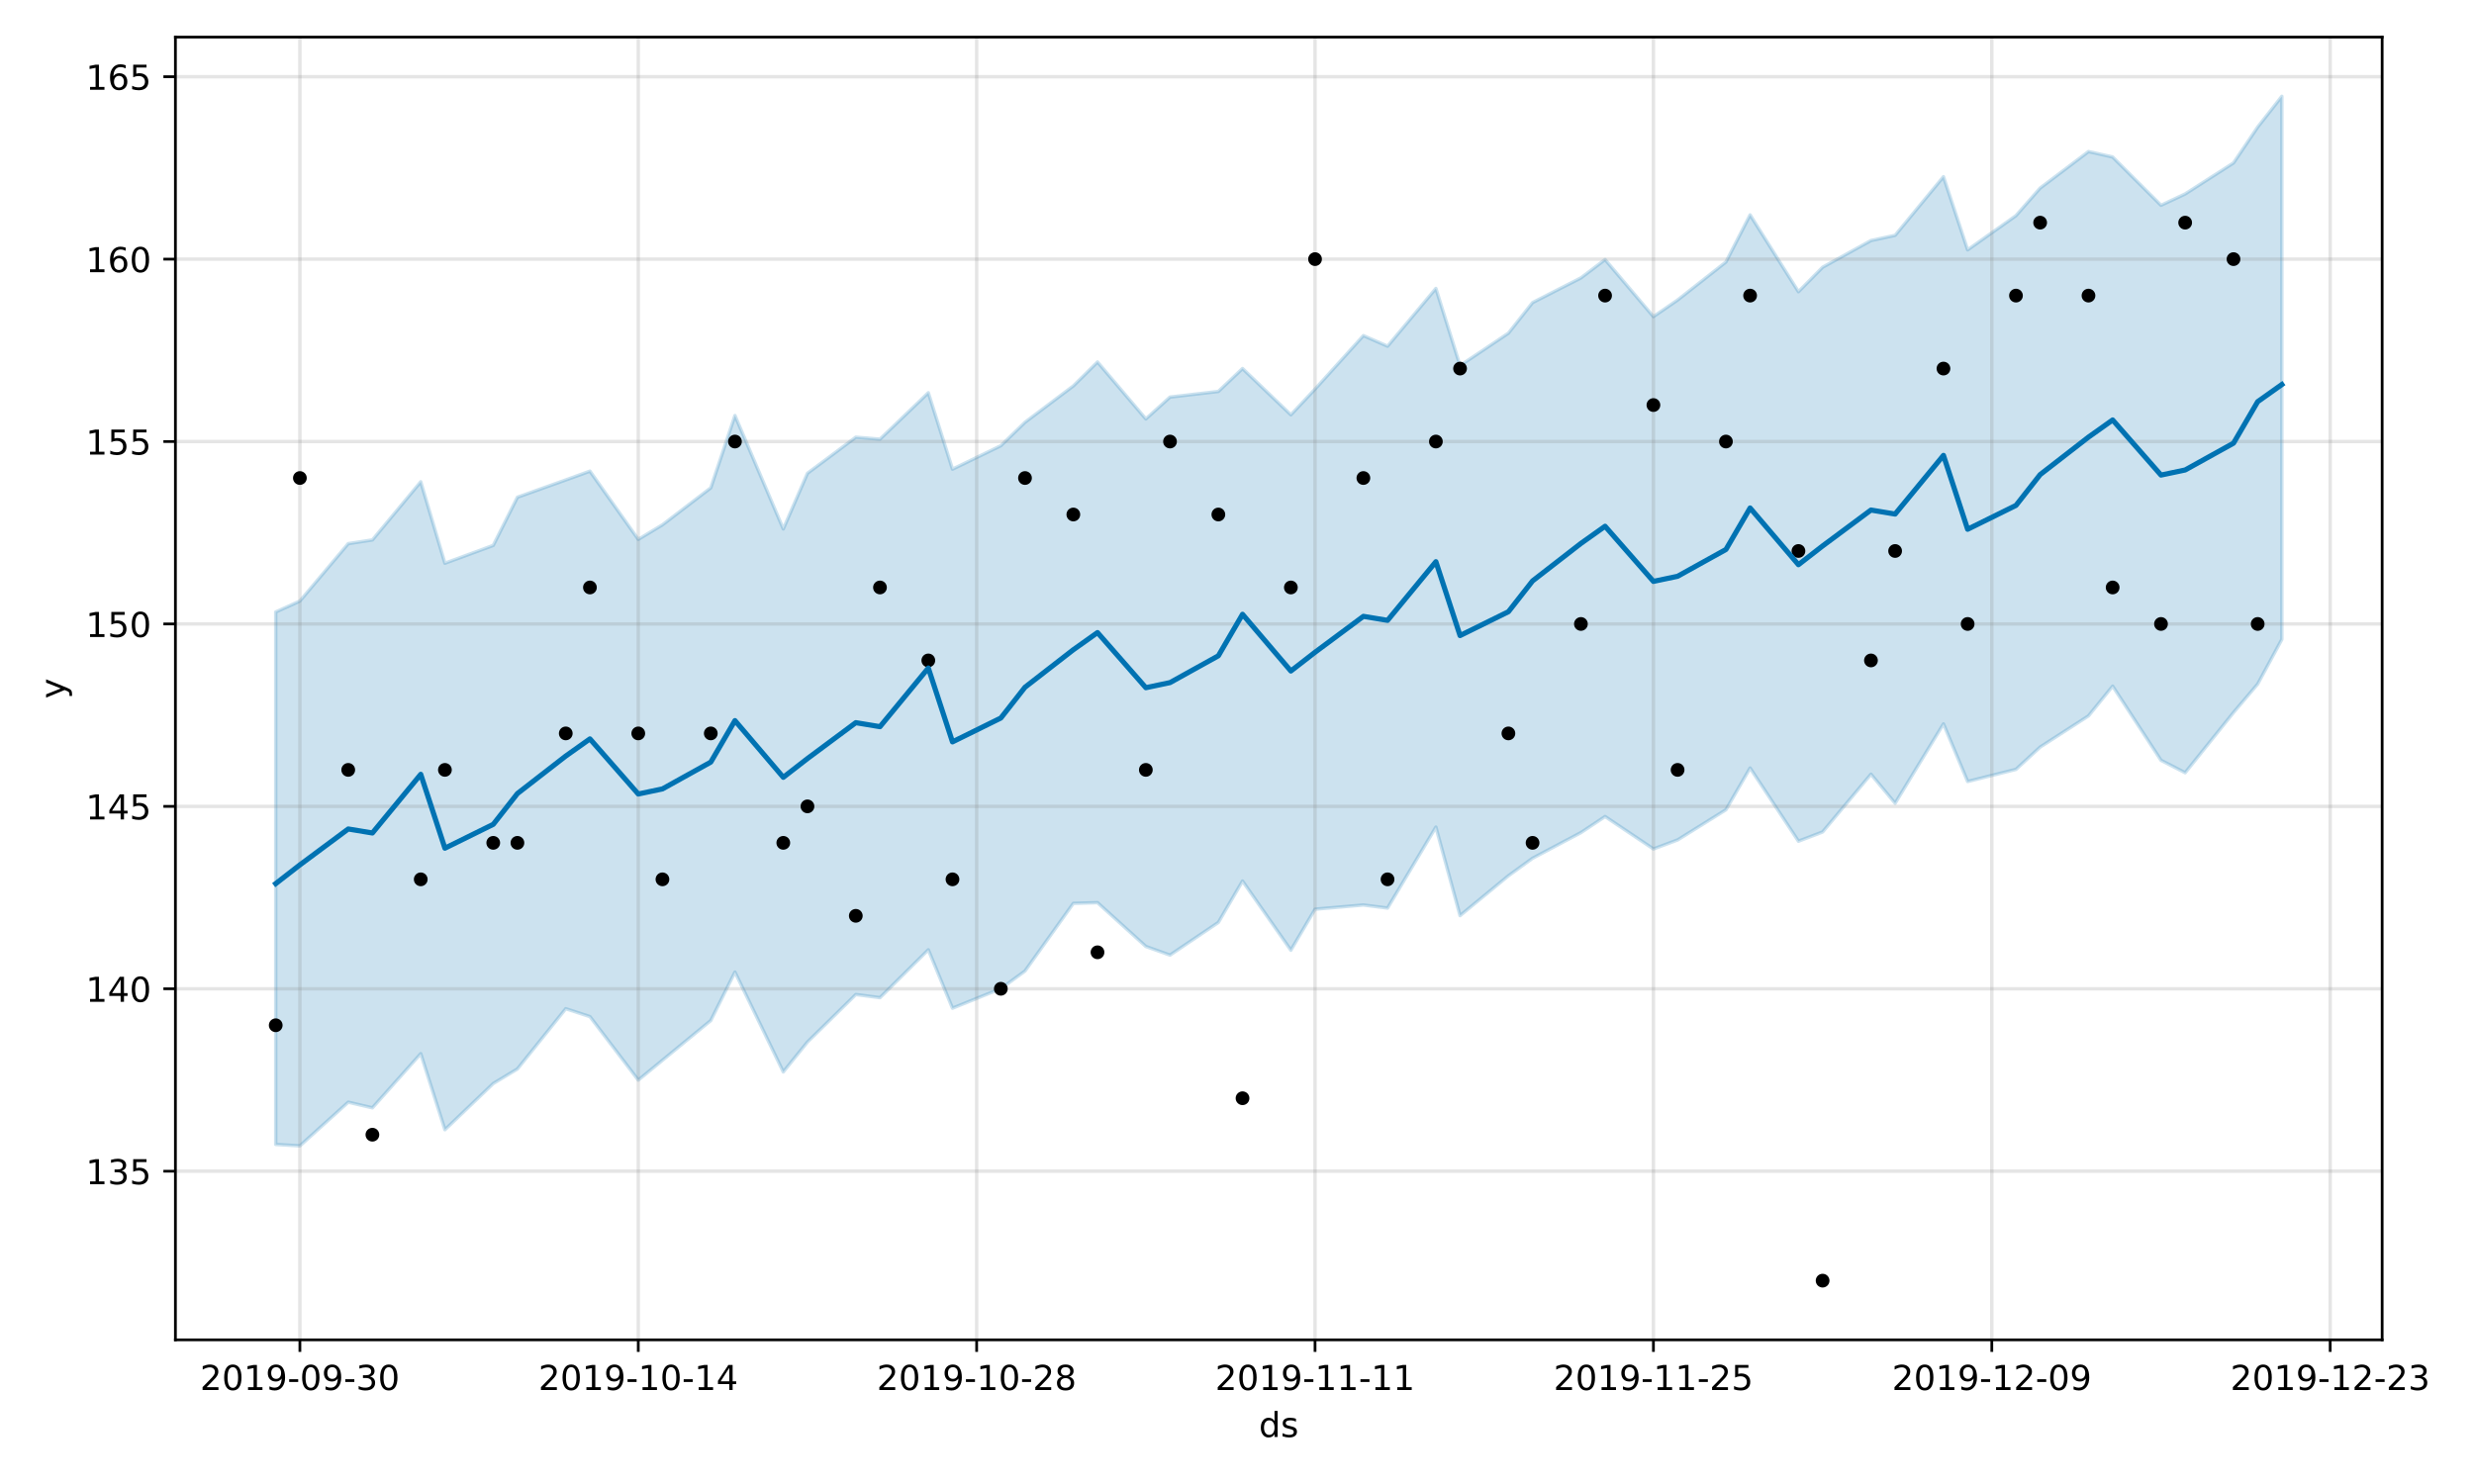 <?xml version="1.0" encoding="utf-8" standalone="no"?>
<!DOCTYPE svg PUBLIC "-//W3C//DTD SVG 1.1//EN"
  "http://www.w3.org/Graphics/SVG/1.1/DTD/svg11.dtd">
<!-- Created with matplotlib (https://matplotlib.org/) -->
<svg height="432pt" version="1.1" viewBox="0 0 720 432" width="720pt" xmlns="http://www.w3.org/2000/svg" xmlns:xlink="http://www.w3.org/1999/xlink">
 <defs>
  <style type="text/css">
*{stroke-linecap:butt;stroke-linejoin:round;}
  </style>
 </defs>
 <g id="figure_1">
  <g id="patch_1">
   <path d="M 0 432 
L 720 432 
L 720 0 
L 0 0 
z
" style="fill:#ffffff;"/>
  </g>
  <g id="axes_1">
   <g id="patch_2">
    <path d="M 51.05 390.04 
L 693.27 390.04 
L 693.27 10.8 
L 51.05 10.8 
z
" style="fill:#ffffff;"/>
   </g>
   <g id="PolyCollection_1">
    <defs>
     <path d="M 80.242 -253.851 
L 80.242 -98.846 
L 87.276 -98.433 
L 101.344 -111.146 
L 108.379 -109.508 
L 122.447 -125.263 
L 129.481 -103.128 
L 143.549 -116.581 
L 150.584 -120.819 
L 164.652 -138.36 
L 171.686 -136.06 
L 185.754 -117.578 
L 192.789 -123.353 
L 206.857 -134.917 
L 213.891 -149.022 
L 227.96 -119.963 
L 234.994 -128.665 
L 249.062 -142.483 
L 256.096 -141.571 
L 270.165 -155.506 
L 277.199 -138.511 
L 291.267 -144.199 
L 298.301 -149.332 
L 312.37 -169.025 
L 319.404 -169.232 
L 333.472 -156.481 
L 340.506 -153.964 
L 354.575 -163.477 
L 361.609 -175.524 
L 375.677 -155.384 
L 382.711 -167.329 
L 396.78 -168.549 
L 403.814 -167.659 
L 417.882 -191.228 
L 424.916 -165.457 
L 438.985 -177.054 
L 446.019 -182.158 
L 460.087 -189.618 
L 467.121 -194.304 
L 481.19 -184.863 
L 488.224 -187.488 
L 502.292 -196.271 
L 509.327 -208.423 
L 523.395 -187.119 
L 530.429 -189.813 
L 544.497 -206.622 
L 551.532 -198.164 
L 565.6 -221.27 
L 572.634 -204.504 
L 586.702 -208.029 
L 593.737 -214.521 
L 607.805 -223.601 
L 614.839 -232.258 
L 628.907 -210.672 
L 635.942 -207.054 
L 650.01 -224.58 
L 657.044 -232.868 
L 664.078 -245.873 
L 664.078 -403.962 
L 664.078 -403.962 
L 657.044 -395.012 
L 650.01 -384.574 
L 635.942 -375.549 
L 628.907 -372.248 
L 614.839 -386.302 
L 607.805 -387.88 
L 593.737 -377.247 
L 586.702 -369.226 
L 572.634 -359.271 
L 565.6 -380.564 
L 551.532 -363.5 
L 544.497 -361.98 
L 530.429 -354.203 
L 523.395 -347.079 
L 509.327 -369.448 
L 502.292 -355.736 
L 488.224 -344.662 
L 481.19 -339.833 
L 467.121 -356.437 
L 460.087 -351.106 
L 446.019 -343.919 
L 438.985 -335.013 
L 424.916 -325.58 
L 417.882 -348.031 
L 403.814 -331.224 
L 396.78 -334.302 
L 382.711 -318.728 
L 375.677 -311.251 
L 361.609 -324.723 
L 354.575 -318.05 
L 340.506 -316.408 
L 333.472 -310.044 
L 319.404 -326.622 
L 312.37 -319.657 
L 298.301 -309.072 
L 291.267 -302.251 
L 277.199 -295.425 
L 270.165 -317.67 
L 256.096 -304.156 
L 249.062 -304.726 
L 234.994 -294.227 
L 227.96 -278.026 
L 213.891 -311.036 
L 206.857 -289.987 
L 192.789 -279.225 
L 185.754 -274.984 
L 171.686 -294.846 
L 164.652 -292.292 
L 150.584 -287.259 
L 143.549 -273.238 
L 129.481 -268.046 
L 122.447 -291.751 
L 108.379 -274.826 
L 101.344 -273.749 
L 87.276 -257.035 
L 80.242 -253.851 
z
" id="m86db7cf420" style="stroke:#0072b2;stroke-opacity:0.2;"/>
    </defs>
    <g clip-path="url(#pa40c974628)">
     <use style="fill:#0072b2;fill-opacity:0.2;stroke:#0072b2;stroke-opacity:0.2;" x="0" xlink:href="#m86db7cf420" y="432"/>
    </g>
   </g>
   <g id="matplotlib.axis_1">
    <g id="xtick_1">
     <g id="line2d_1">
      <path clip-path="url(#pa40c974628)" d="M 87.276 390.04 
L 87.276 10.8 
" style="fill:none;stroke:#808080;stroke-linecap:square;stroke-opacity:0.2;"/>
     </g>
     <g id="line2d_2">
      <defs>
       <path d="M 0 0 
L 0 3.5 
" id="m417f6e32f8" style="stroke:#000000;stroke-width:0.8;"/>
      </defs>
      <g>
       <use style="stroke:#000000;stroke-width:0.8;" x="87.276" xlink:href="#m417f6e32f8" y="390.04"/>
      </g>
     </g>
     <g id="text_1">
      <!-- 2019-09-30 -->
      <defs>
       <path d="M 19.188 8.297 
L 53.609 8.297 
L 53.609 0 
L 7.328 0 
L 7.328 8.297 
Q 12.938 14.109 22.625 23.891 
Q 32.328 33.688 34.812 36.531 
Q 39.547 41.844 41.422 45.531 
Q 43.312 49.219 43.312 52.781 
Q 43.312 58.594 39.234 62.25 
Q 35.156 65.922 28.609 65.922 
Q 23.969 65.922 18.812 64.312 
Q 13.672 62.703 7.812 59.422 
L 7.812 69.391 
Q 13.766 71.781 18.938 73 
Q 24.125 74.219 28.422 74.219 
Q 39.75 74.219 46.484 68.547 
Q 53.219 62.891 53.219 53.422 
Q 53.219 48.922 51.531 44.891 
Q 49.859 40.875 45.406 35.406 
Q 44.188 33.984 37.641 27.219 
Q 31.109 20.453 19.188 8.297 
z
" id="DejaVuSans-50"/>
       <path d="M 31.781 66.406 
Q 24.172 66.406 20.328 58.906 
Q 16.5 51.422 16.5 36.375 
Q 16.5 21.391 20.328 13.891 
Q 24.172 6.391 31.781 6.391 
Q 39.453 6.391 43.281 13.891 
Q 47.125 21.391 47.125 36.375 
Q 47.125 51.422 43.281 58.906 
Q 39.453 66.406 31.781 66.406 
z
M 31.781 74.219 
Q 44.047 74.219 50.516 64.516 
Q 56.984 54.828 56.984 36.375 
Q 56.984 17.969 50.516 8.266 
Q 44.047 -1.422 31.781 -1.422 
Q 19.531 -1.422 13.062 8.266 
Q 6.594 17.969 6.594 36.375 
Q 6.594 54.828 13.062 64.516 
Q 19.531 74.219 31.781 74.219 
z
" id="DejaVuSans-48"/>
       <path d="M 12.406 8.297 
L 28.516 8.297 
L 28.516 63.922 
L 10.984 60.406 
L 10.984 69.391 
L 28.422 72.906 
L 38.281 72.906 
L 38.281 8.297 
L 54.391 8.297 
L 54.391 0 
L 12.406 0 
z
" id="DejaVuSans-49"/>
       <path d="M 10.984 1.516 
L 10.984 10.5 
Q 14.703 8.734 18.5 7.812 
Q 22.312 6.891 25.984 6.891 
Q 35.75 6.891 40.891 13.453 
Q 46.047 20.016 46.781 33.406 
Q 43.953 29.203 39.594 26.953 
Q 35.25 24.703 29.984 24.703 
Q 19.047 24.703 12.672 31.312 
Q 6.297 37.938 6.297 49.422 
Q 6.297 60.641 12.938 67.422 
Q 19.578 74.219 30.609 74.219 
Q 43.266 74.219 49.922 64.516 
Q 56.594 54.828 56.594 36.375 
Q 56.594 19.141 48.406 8.859 
Q 40.234 -1.422 26.422 -1.422 
Q 22.703 -1.422 18.891 -0.688 
Q 15.094 0.047 10.984 1.516 
z
M 30.609 32.422 
Q 37.25 32.422 41.125 36.953 
Q 45.016 41.5 45.016 49.422 
Q 45.016 57.281 41.125 61.844 
Q 37.25 66.406 30.609 66.406 
Q 23.969 66.406 20.094 61.844 
Q 16.219 57.281 16.219 49.422 
Q 16.219 41.5 20.094 36.953 
Q 23.969 32.422 30.609 32.422 
z
" id="DejaVuSans-57"/>
       <path d="M 4.891 31.391 
L 31.203 31.391 
L 31.203 23.391 
L 4.891 23.391 
z
" id="DejaVuSans-45"/>
       <path d="M 40.578 39.312 
Q 47.656 37.797 51.625 33 
Q 55.609 28.219 55.609 21.188 
Q 55.609 10.406 48.188 4.484 
Q 40.766 -1.422 27.094 -1.422 
Q 22.516 -1.422 17.656 -0.516 
Q 12.797 0.391 7.625 2.203 
L 7.625 11.719 
Q 11.719 9.328 16.594 8.109 
Q 21.484 6.891 26.812 6.891 
Q 36.078 6.891 40.938 10.547 
Q 45.797 14.203 45.797 21.188 
Q 45.797 27.641 41.281 31.266 
Q 36.766 34.906 28.719 34.906 
L 20.219 34.906 
L 20.219 43.016 
L 29.109 43.016 
Q 36.375 43.016 40.234 45.922 
Q 44.094 48.828 44.094 54.297 
Q 44.094 59.906 40.109 62.906 
Q 36.141 65.922 28.719 65.922 
Q 24.656 65.922 20.016 65.031 
Q 15.375 64.156 9.812 62.312 
L 9.812 71.094 
Q 15.438 72.656 20.344 73.438 
Q 25.25 74.219 29.594 74.219 
Q 40.828 74.219 47.359 69.109 
Q 53.906 64.016 53.906 55.328 
Q 53.906 49.266 50.438 45.094 
Q 46.969 40.922 40.578 39.312 
z
" id="DejaVuSans-51"/>
      </defs>
      <g transform="translate(58.218 404.638)scale(0.1 -0.1)">
       <use xlink:href="#DejaVuSans-50"/>
       <use x="63.623" xlink:href="#DejaVuSans-48"/>
       <use x="127.246" xlink:href="#DejaVuSans-49"/>
       <use x="190.869" xlink:href="#DejaVuSans-57"/>
       <use x="254.492" xlink:href="#DejaVuSans-45"/>
       <use x="290.576" xlink:href="#DejaVuSans-48"/>
       <use x="354.199" xlink:href="#DejaVuSans-57"/>
       <use x="417.822" xlink:href="#DejaVuSans-45"/>
       <use x="453.906" xlink:href="#DejaVuSans-51"/>
       <use x="517.529" xlink:href="#DejaVuSans-48"/>
      </g>
     </g>
    </g>
    <g id="xtick_2">
     <g id="line2d_3">
      <path clip-path="url(#pa40c974628)" d="M 185.754 390.04 
L 185.754 10.8 
" style="fill:none;stroke:#808080;stroke-linecap:square;stroke-opacity:0.2;"/>
     </g>
     <g id="line2d_4">
      <g>
       <use style="stroke:#000000;stroke-width:0.8;" x="185.754" xlink:href="#m417f6e32f8" y="390.04"/>
      </g>
     </g>
     <g id="text_2">
      <!-- 2019-10-14 -->
      <defs>
       <path d="M 37.797 64.312 
L 12.891 25.391 
L 37.797 25.391 
z
M 35.203 72.906 
L 47.609 72.906 
L 47.609 25.391 
L 58.016 25.391 
L 58.016 17.188 
L 47.609 17.188 
L 47.609 0 
L 37.797 0 
L 37.797 17.188 
L 4.891 17.188 
L 4.891 26.703 
z
" id="DejaVuSans-52"/>
      </defs>
      <g transform="translate(156.697 404.638)scale(0.1 -0.1)">
       <use xlink:href="#DejaVuSans-50"/>
       <use x="63.623" xlink:href="#DejaVuSans-48"/>
       <use x="127.246" xlink:href="#DejaVuSans-49"/>
       <use x="190.869" xlink:href="#DejaVuSans-57"/>
       <use x="254.492" xlink:href="#DejaVuSans-45"/>
       <use x="290.576" xlink:href="#DejaVuSans-49"/>
       <use x="354.199" xlink:href="#DejaVuSans-48"/>
       <use x="417.822" xlink:href="#DejaVuSans-45"/>
       <use x="453.906" xlink:href="#DejaVuSans-49"/>
       <use x="517.529" xlink:href="#DejaVuSans-52"/>
      </g>
     </g>
    </g>
    <g id="xtick_3">
     <g id="line2d_5">
      <path clip-path="url(#pa40c974628)" d="M 284.233 390.04 
L 284.233 10.8 
" style="fill:none;stroke:#808080;stroke-linecap:square;stroke-opacity:0.2;"/>
     </g>
     <g id="line2d_6">
      <g>
       <use style="stroke:#000000;stroke-width:0.8;" x="284.233" xlink:href="#m417f6e32f8" y="390.04"/>
      </g>
     </g>
     <g id="text_3">
      <!-- 2019-10-28 -->
      <defs>
       <path d="M 31.781 34.625 
Q 24.75 34.625 20.719 30.859 
Q 16.703 27.094 16.703 20.516 
Q 16.703 13.922 20.719 10.156 
Q 24.75 6.391 31.781 6.391 
Q 38.812 6.391 42.859 10.172 
Q 46.922 13.969 46.922 20.516 
Q 46.922 27.094 42.891 30.859 
Q 38.875 34.625 31.781 34.625 
z
M 21.922 38.812 
Q 15.578 40.375 12.031 44.719 
Q 8.5 49.078 8.5 55.328 
Q 8.5 64.062 14.719 69.141 
Q 20.953 74.219 31.781 74.219 
Q 42.672 74.219 48.875 69.141 
Q 55.078 64.062 55.078 55.328 
Q 55.078 49.078 51.531 44.719 
Q 48 40.375 41.703 38.812 
Q 48.828 37.156 52.797 32.312 
Q 56.781 27.484 56.781 20.516 
Q 56.781 9.906 50.312 4.234 
Q 43.844 -1.422 31.781 -1.422 
Q 19.734 -1.422 13.25 4.234 
Q 6.781 9.906 6.781 20.516 
Q 6.781 27.484 10.781 32.312 
Q 14.797 37.156 21.922 38.812 
z
M 18.312 54.391 
Q 18.312 48.734 21.844 45.562 
Q 25.391 42.391 31.781 42.391 
Q 38.141 42.391 41.719 45.562 
Q 45.312 48.734 45.312 54.391 
Q 45.312 60.062 41.719 63.234 
Q 38.141 66.406 31.781 66.406 
Q 25.391 66.406 21.844 63.234 
Q 18.312 60.062 18.312 54.391 
z
" id="DejaVuSans-56"/>
      </defs>
      <g transform="translate(255.175 404.638)scale(0.1 -0.1)">
       <use xlink:href="#DejaVuSans-50"/>
       <use x="63.623" xlink:href="#DejaVuSans-48"/>
       <use x="127.246" xlink:href="#DejaVuSans-49"/>
       <use x="190.869" xlink:href="#DejaVuSans-57"/>
       <use x="254.492" xlink:href="#DejaVuSans-45"/>
       <use x="290.576" xlink:href="#DejaVuSans-49"/>
       <use x="354.199" xlink:href="#DejaVuSans-48"/>
       <use x="417.822" xlink:href="#DejaVuSans-45"/>
       <use x="453.906" xlink:href="#DejaVuSans-50"/>
       <use x="517.529" xlink:href="#DejaVuSans-56"/>
      </g>
     </g>
    </g>
    <g id="xtick_4">
     <g id="line2d_7">
      <path clip-path="url(#pa40c974628)" d="M 382.711 390.04 
L 382.711 10.8 
" style="fill:none;stroke:#808080;stroke-linecap:square;stroke-opacity:0.2;"/>
     </g>
     <g id="line2d_8">
      <g>
       <use style="stroke:#000000;stroke-width:0.8;" x="382.711" xlink:href="#m417f6e32f8" y="390.04"/>
      </g>
     </g>
     <g id="text_4">
      <!-- 2019-11-11 -->
      <g transform="translate(353.654 404.638)scale(0.1 -0.1)">
       <use xlink:href="#DejaVuSans-50"/>
       <use x="63.623" xlink:href="#DejaVuSans-48"/>
       <use x="127.246" xlink:href="#DejaVuSans-49"/>
       <use x="190.869" xlink:href="#DejaVuSans-57"/>
       <use x="254.492" xlink:href="#DejaVuSans-45"/>
       <use x="290.576" xlink:href="#DejaVuSans-49"/>
       <use x="354.199" xlink:href="#DejaVuSans-49"/>
       <use x="417.822" xlink:href="#DejaVuSans-45"/>
       <use x="453.906" xlink:href="#DejaVuSans-49"/>
       <use x="517.529" xlink:href="#DejaVuSans-49"/>
      </g>
     </g>
    </g>
    <g id="xtick_5">
     <g id="line2d_9">
      <path clip-path="url(#pa40c974628)" d="M 481.19 390.04 
L 481.19 10.8 
" style="fill:none;stroke:#808080;stroke-linecap:square;stroke-opacity:0.2;"/>
     </g>
     <g id="line2d_10">
      <g>
       <use style="stroke:#000000;stroke-width:0.8;" x="481.19" xlink:href="#m417f6e32f8" y="390.04"/>
      </g>
     </g>
     <g id="text_5">
      <!-- 2019-11-25 -->
      <defs>
       <path d="M 10.797 72.906 
L 49.516 72.906 
L 49.516 64.594 
L 19.828 64.594 
L 19.828 46.734 
Q 21.969 47.469 24.109 47.828 
Q 26.266 48.188 28.422 48.188 
Q 40.625 48.188 47.75 41.5 
Q 54.891 34.812 54.891 23.391 
Q 54.891 11.625 47.562 5.094 
Q 40.234 -1.422 26.906 -1.422 
Q 22.312 -1.422 17.547 -0.641 
Q 12.797 0.141 7.719 1.703 
L 7.719 11.625 
Q 12.109 9.234 16.797 8.062 
Q 21.484 6.891 26.703 6.891 
Q 35.156 6.891 40.078 11.328 
Q 45.016 15.766 45.016 23.391 
Q 45.016 31 40.078 35.438 
Q 35.156 39.891 26.703 39.891 
Q 22.75 39.891 18.812 39.016 
Q 14.891 38.141 10.797 36.281 
z
" id="DejaVuSans-53"/>
      </defs>
      <g transform="translate(452.132 404.638)scale(0.1 -0.1)">
       <use xlink:href="#DejaVuSans-50"/>
       <use x="63.623" xlink:href="#DejaVuSans-48"/>
       <use x="127.246" xlink:href="#DejaVuSans-49"/>
       <use x="190.869" xlink:href="#DejaVuSans-57"/>
       <use x="254.492" xlink:href="#DejaVuSans-45"/>
       <use x="290.576" xlink:href="#DejaVuSans-49"/>
       <use x="354.199" xlink:href="#DejaVuSans-49"/>
       <use x="417.822" xlink:href="#DejaVuSans-45"/>
       <use x="453.906" xlink:href="#DejaVuSans-50"/>
       <use x="517.529" xlink:href="#DejaVuSans-53"/>
      </g>
     </g>
    </g>
    <g id="xtick_6">
     <g id="line2d_11">
      <path clip-path="url(#pa40c974628)" d="M 579.668 390.04 
L 579.668 10.8 
" style="fill:none;stroke:#808080;stroke-linecap:square;stroke-opacity:0.2;"/>
     </g>
     <g id="line2d_12">
      <g>
       <use style="stroke:#000000;stroke-width:0.8;" x="579.668" xlink:href="#m417f6e32f8" y="390.04"/>
      </g>
     </g>
     <g id="text_6">
      <!-- 2019-12-09 -->
      <g transform="translate(550.61 404.638)scale(0.1 -0.1)">
       <use xlink:href="#DejaVuSans-50"/>
       <use x="63.623" xlink:href="#DejaVuSans-48"/>
       <use x="127.246" xlink:href="#DejaVuSans-49"/>
       <use x="190.869" xlink:href="#DejaVuSans-57"/>
       <use x="254.492" xlink:href="#DejaVuSans-45"/>
       <use x="290.576" xlink:href="#DejaVuSans-49"/>
       <use x="354.199" xlink:href="#DejaVuSans-50"/>
       <use x="417.822" xlink:href="#DejaVuSans-45"/>
       <use x="453.906" xlink:href="#DejaVuSans-48"/>
       <use x="517.529" xlink:href="#DejaVuSans-57"/>
      </g>
     </g>
    </g>
    <g id="xtick_7">
     <g id="line2d_13">
      <path clip-path="url(#pa40c974628)" d="M 678.147 390.04 
L 678.147 10.8 
" style="fill:none;stroke:#808080;stroke-linecap:square;stroke-opacity:0.2;"/>
     </g>
     <g id="line2d_14">
      <g>
       <use style="stroke:#000000;stroke-width:0.8;" x="678.147" xlink:href="#m417f6e32f8" y="390.04"/>
      </g>
     </g>
     <g id="text_7">
      <!-- 2019-12-23 -->
      <g transform="translate(649.089 404.638)scale(0.1 -0.1)">
       <use xlink:href="#DejaVuSans-50"/>
       <use x="63.623" xlink:href="#DejaVuSans-48"/>
       <use x="127.246" xlink:href="#DejaVuSans-49"/>
       <use x="190.869" xlink:href="#DejaVuSans-57"/>
       <use x="254.492" xlink:href="#DejaVuSans-45"/>
       <use x="290.576" xlink:href="#DejaVuSans-49"/>
       <use x="354.199" xlink:href="#DejaVuSans-50"/>
       <use x="417.822" xlink:href="#DejaVuSans-45"/>
       <use x="453.906" xlink:href="#DejaVuSans-50"/>
       <use x="517.529" xlink:href="#DejaVuSans-51"/>
      </g>
     </g>
    </g>
    <g id="text_8">
     <!-- ds -->
     <defs>
      <path d="M 45.406 46.391 
L 45.406 75.984 
L 54.391 75.984 
L 54.391 0 
L 45.406 0 
L 45.406 8.203 
Q 42.578 3.328 38.25 0.953 
Q 33.938 -1.422 27.875 -1.422 
Q 17.969 -1.422 11.734 6.484 
Q 5.516 14.406 5.516 27.297 
Q 5.516 40.188 11.734 48.094 
Q 17.969 56 27.875 56 
Q 33.938 56 38.25 53.625 
Q 42.578 51.266 45.406 46.391 
z
M 14.797 27.297 
Q 14.797 17.391 18.875 11.75 
Q 22.953 6.109 30.078 6.109 
Q 37.203 6.109 41.297 11.75 
Q 45.406 17.391 45.406 27.297 
Q 45.406 37.203 41.297 42.844 
Q 37.203 48.484 30.078 48.484 
Q 22.953 48.484 18.875 42.844 
Q 14.797 37.203 14.797 27.297 
z
" id="DejaVuSans-100"/>
      <path d="M 44.281 53.078 
L 44.281 44.578 
Q 40.484 46.531 36.375 47.5 
Q 32.281 48.484 27.875 48.484 
Q 21.188 48.484 17.844 46.438 
Q 14.5 44.391 14.5 40.281 
Q 14.5 37.156 16.891 35.375 
Q 19.281 33.594 26.516 31.984 
L 29.594 31.297 
Q 39.156 29.25 43.188 25.516 
Q 47.219 21.781 47.219 15.094 
Q 47.219 7.469 41.188 3.016 
Q 35.156 -1.422 24.609 -1.422 
Q 20.219 -1.422 15.453 -0.562 
Q 10.688 0.297 5.422 2 
L 5.422 11.281 
Q 10.406 8.688 15.234 7.391 
Q 20.062 6.109 24.812 6.109 
Q 31.156 6.109 34.562 8.281 
Q 37.984 10.453 37.984 14.406 
Q 37.984 18.062 35.516 20.016 
Q 33.062 21.969 24.703 23.781 
L 21.578 24.516 
Q 13.234 26.266 9.516 29.906 
Q 5.812 33.547 5.812 39.891 
Q 5.812 47.609 11.281 51.797 
Q 16.75 56 26.812 56 
Q 31.781 56 36.172 55.266 
Q 40.578 54.547 44.281 53.078 
z
" id="DejaVuSans-115"/>
     </defs>
     <g transform="translate(366.381 418.317)scale(0.1 -0.1)">
      <use xlink:href="#DejaVuSans-100"/>
      <use x="63.477" xlink:href="#DejaVuSans-115"/>
     </g>
    </g>
   </g>
   <g id="matplotlib.axis_2">
    <g id="ytick_1">
     <g id="line2d_15">
      <path clip-path="url(#pa40c974628)" d="M 51.05 340.941 
L 693.27 340.941 
" style="fill:none;stroke:#808080;stroke-linecap:square;stroke-opacity:0.2;"/>
     </g>
     <g id="line2d_16">
      <defs>
       <path d="M 0 0 
L -3.5 0 
" id="m47d123d9b9" style="stroke:#000000;stroke-width:0.8;"/>
      </defs>
      <g>
       <use style="stroke:#000000;stroke-width:0.8;" x="51.05" xlink:href="#m47d123d9b9" y="340.941"/>
      </g>
     </g>
     <g id="text_9">
      <!-- 135 -->
      <g transform="translate(24.962 344.74)scale(0.1 -0.1)">
       <use xlink:href="#DejaVuSans-49"/>
       <use x="63.623" xlink:href="#DejaVuSans-51"/>
       <use x="127.246" xlink:href="#DejaVuSans-53"/>
      </g>
     </g>
    </g>
    <g id="ytick_2">
     <g id="line2d_17">
      <path clip-path="url(#pa40c974628)" d="M 51.05 287.839 
L 693.27 287.839 
" style="fill:none;stroke:#808080;stroke-linecap:square;stroke-opacity:0.2;"/>
     </g>
     <g id="line2d_18">
      <g>
       <use style="stroke:#000000;stroke-width:0.8;" x="51.05" xlink:href="#m47d123d9b9" y="287.839"/>
      </g>
     </g>
     <g id="text_10">
      <!-- 140 -->
      <g transform="translate(24.962 291.638)scale(0.1 -0.1)">
       <use xlink:href="#DejaVuSans-49"/>
       <use x="63.623" xlink:href="#DejaVuSans-52"/>
       <use x="127.246" xlink:href="#DejaVuSans-48"/>
      </g>
     </g>
    </g>
    <g id="ytick_3">
     <g id="line2d_19">
      <path clip-path="url(#pa40c974628)" d="M 51.05 234.737 
L 693.27 234.737 
" style="fill:none;stroke:#808080;stroke-linecap:square;stroke-opacity:0.2;"/>
     </g>
     <g id="line2d_20">
      <g>
       <use style="stroke:#000000;stroke-width:0.8;" x="51.05" xlink:href="#m47d123d9b9" y="234.737"/>
      </g>
     </g>
     <g id="text_11">
      <!-- 145 -->
      <g transform="translate(24.962 238.536)scale(0.1 -0.1)">
       <use xlink:href="#DejaVuSans-49"/>
       <use x="63.623" xlink:href="#DejaVuSans-52"/>
       <use x="127.246" xlink:href="#DejaVuSans-53"/>
      </g>
     </g>
    </g>
    <g id="ytick_4">
     <g id="line2d_21">
      <path clip-path="url(#pa40c974628)" d="M 51.05 181.636 
L 693.27 181.636 
" style="fill:none;stroke:#808080;stroke-linecap:square;stroke-opacity:0.2;"/>
     </g>
     <g id="line2d_22">
      <g>
       <use style="stroke:#000000;stroke-width:0.8;" x="51.05" xlink:href="#m47d123d9b9" y="181.636"/>
      </g>
     </g>
     <g id="text_12">
      <!-- 150 -->
      <g transform="translate(24.962 185.435)scale(0.1 -0.1)">
       <use xlink:href="#DejaVuSans-49"/>
       <use x="63.623" xlink:href="#DejaVuSans-53"/>
       <use x="127.246" xlink:href="#DejaVuSans-48"/>
      </g>
     </g>
    </g>
    <g id="ytick_5">
     <g id="line2d_23">
      <path clip-path="url(#pa40c974628)" d="M 51.05 128.534 
L 693.27 128.534 
" style="fill:none;stroke:#808080;stroke-linecap:square;stroke-opacity:0.2;"/>
     </g>
     <g id="line2d_24">
      <g>
       <use style="stroke:#000000;stroke-width:0.8;" x="51.05" xlink:href="#m47d123d9b9" y="128.534"/>
      </g>
     </g>
     <g id="text_13">
      <!-- 155 -->
      <g transform="translate(24.962 132.333)scale(0.1 -0.1)">
       <use xlink:href="#DejaVuSans-49"/>
       <use x="63.623" xlink:href="#DejaVuSans-53"/>
       <use x="127.246" xlink:href="#DejaVuSans-53"/>
      </g>
     </g>
    </g>
    <g id="ytick_6">
     <g id="line2d_25">
      <path clip-path="url(#pa40c974628)" d="M 51.05 75.432 
L 693.27 75.432 
" style="fill:none;stroke:#808080;stroke-linecap:square;stroke-opacity:0.2;"/>
     </g>
     <g id="line2d_26">
      <g>
       <use style="stroke:#000000;stroke-width:0.8;" x="51.05" xlink:href="#m47d123d9b9" y="75.432"/>
      </g>
     </g>
     <g id="text_14">
      <!-- 160 -->
      <defs>
       <path d="M 33.016 40.375 
Q 26.375 40.375 22.484 35.828 
Q 18.609 31.297 18.609 23.391 
Q 18.609 15.531 22.484 10.953 
Q 26.375 6.391 33.016 6.391 
Q 39.656 6.391 43.531 10.953 
Q 47.406 15.531 47.406 23.391 
Q 47.406 31.297 43.531 35.828 
Q 39.656 40.375 33.016 40.375 
z
M 52.594 71.297 
L 52.594 62.312 
Q 48.875 64.062 45.094 64.984 
Q 41.312 65.922 37.594 65.922 
Q 27.828 65.922 22.672 59.328 
Q 17.531 52.734 16.797 39.406 
Q 19.672 43.656 24.016 45.922 
Q 28.375 48.188 33.594 48.188 
Q 44.578 48.188 50.953 41.516 
Q 57.328 34.859 57.328 23.391 
Q 57.328 12.156 50.688 5.359 
Q 44.047 -1.422 33.016 -1.422 
Q 20.359 -1.422 13.672 8.266 
Q 6.984 17.969 6.984 36.375 
Q 6.984 53.656 15.188 63.938 
Q 23.391 74.219 37.203 74.219 
Q 40.922 74.219 44.703 73.484 
Q 48.484 72.75 52.594 71.297 
z
" id="DejaVuSans-54"/>
      </defs>
      <g transform="translate(24.962 79.231)scale(0.1 -0.1)">
       <use xlink:href="#DejaVuSans-49"/>
       <use x="63.623" xlink:href="#DejaVuSans-54"/>
       <use x="127.246" xlink:href="#DejaVuSans-48"/>
      </g>
     </g>
    </g>
    <g id="ytick_7">
     <g id="line2d_27">
      <path clip-path="url(#pa40c974628)" d="M 51.05 22.33 
L 693.27 22.33 
" style="fill:none;stroke:#808080;stroke-linecap:square;stroke-opacity:0.2;"/>
     </g>
     <g id="line2d_28">
      <g>
       <use style="stroke:#000000;stroke-width:0.8;" x="51.05" xlink:href="#m47d123d9b9" y="22.33"/>
      </g>
     </g>
     <g id="text_15">
      <!-- 165 -->
      <g transform="translate(24.962 26.129)scale(0.1 -0.1)">
       <use xlink:href="#DejaVuSans-49"/>
       <use x="63.623" xlink:href="#DejaVuSans-54"/>
       <use x="127.246" xlink:href="#DejaVuSans-53"/>
      </g>
     </g>
    </g>
    <g id="text_16">
     <!-- y -->
     <defs>
      <path d="M 32.172 -5.078 
Q 28.375 -14.844 24.75 -17.812 
Q 21.141 -20.797 15.094 -20.797 
L 7.906 -20.797 
L 7.906 -13.281 
L 13.188 -13.281 
Q 16.891 -13.281 18.938 -11.516 
Q 21 -9.766 23.484 -3.219 
L 25.094 0.875 
L 2.984 54.688 
L 12.5 54.688 
L 29.594 11.922 
L 46.688 54.688 
L 56.203 54.688 
z
" id="DejaVuSans-121"/>
     </defs>
     <g transform="translate(18.883 203.379)rotate(-90)scale(0.1 -0.1)">
      <use xlink:href="#DejaVuSans-121"/>
     </g>
    </g>
   </g>
   <g id="line2d_29">
    <defs>
     <path d="M 0 1.5 
C 0.398 1.5 0.779 1.342 1.061 1.061 
C 1.342 0.779 1.5 0.398 1.5 0 
C 1.5 -0.398 1.342 -0.779 1.061 -1.061 
C 0.779 -1.342 0.398 -1.5 0 -1.5 
C -0.398 -1.5 -0.779 -1.342 -1.061 -1.061 
C -1.342 -0.779 -1.5 -0.398 -1.5 0 
C -1.5 0.398 -1.342 0.779 -1.061 1.061 
C -0.779 1.342 -0.398 1.5 0 1.5 
z
" id="ma9581fd8d8" style="stroke:#000000;"/>
    </defs>
    <g clip-path="url(#pa40c974628)">
     <use style="stroke:#000000;" x="80.242" xlink:href="#ma9581fd8d8" y="298.459"/>
     <use style="stroke:#000000;" x="87.276" xlink:href="#ma9581fd8d8" y="139.154"/>
     <use style="stroke:#000000;" x="101.344" xlink:href="#ma9581fd8d8" y="224.117"/>
     <use style="stroke:#000000;" x="108.379" xlink:href="#ma9581fd8d8" y="330.32"/>
     <use style="stroke:#000000;" x="122.447" xlink:href="#ma9581fd8d8" y="255.978"/>
     <use style="stroke:#000000;" x="129.481" xlink:href="#ma9581fd8d8" y="224.117"/>
     <use style="stroke:#000000;" x="143.549" xlink:href="#ma9581fd8d8" y="245.358"/>
     <use style="stroke:#000000;" x="150.584" xlink:href="#ma9581fd8d8" y="245.358"/>
     <use style="stroke:#000000;" x="164.652" xlink:href="#ma9581fd8d8" y="213.497"/>
     <use style="stroke:#000000;" x="171.686" xlink:href="#ma9581fd8d8" y="171.015"/>
     <use style="stroke:#000000;" x="185.754" xlink:href="#ma9581fd8d8" y="213.497"/>
     <use style="stroke:#000000;" x="192.789" xlink:href="#ma9581fd8d8" y="255.978"/>
     <use style="stroke:#000000;" x="206.857" xlink:href="#ma9581fd8d8" y="213.497"/>
     <use style="stroke:#000000;" x="213.891" xlink:href="#ma9581fd8d8" y="128.534"/>
     <use style="stroke:#000000;" x="227.96" xlink:href="#ma9581fd8d8" y="245.358"/>
     <use style="stroke:#000000;" x="234.994" xlink:href="#ma9581fd8d8" y="234.737"/>
     <use style="stroke:#000000;" x="249.062" xlink:href="#ma9581fd8d8" y="266.598"/>
     <use style="stroke:#000000;" x="256.096" xlink:href="#ma9581fd8d8" y="171.015"/>
     <use style="stroke:#000000;" x="270.165" xlink:href="#ma9581fd8d8" y="192.256"/>
     <use style="stroke:#000000;" x="277.199" xlink:href="#ma9581fd8d8" y="255.978"/>
     <use style="stroke:#000000;" x="291.267" xlink:href="#ma9581fd8d8" y="287.839"/>
     <use style="stroke:#000000;" x="298.301" xlink:href="#ma9581fd8d8" y="139.154"/>
     <use style="stroke:#000000;" x="312.37" xlink:href="#ma9581fd8d8" y="149.774"/>
     <use style="stroke:#000000;" x="319.404" xlink:href="#ma9581fd8d8" y="277.219"/>
     <use style="stroke:#000000;" x="333.472" xlink:href="#ma9581fd8d8" y="224.117"/>
     <use style="stroke:#000000;" x="340.506" xlink:href="#ma9581fd8d8" y="128.534"/>
     <use style="stroke:#000000;" x="354.575" xlink:href="#ma9581fd8d8" y="149.774"/>
     <use style="stroke:#000000;" x="361.609" xlink:href="#ma9581fd8d8" y="319.7"/>
     <use style="stroke:#000000;" x="375.677" xlink:href="#ma9581fd8d8" y="171.015"/>
     <use style="stroke:#000000;" x="382.711" xlink:href="#ma9581fd8d8" y="75.432"/>
     <use style="stroke:#000000;" x="396.78" xlink:href="#ma9581fd8d8" y="139.154"/>
     <use style="stroke:#000000;" x="403.814" xlink:href="#ma9581fd8d8" y="255.978"/>
     <use style="stroke:#000000;" x="417.882" xlink:href="#ma9581fd8d8" y="128.534"/>
     <use style="stroke:#000000;" x="424.916" xlink:href="#ma9581fd8d8" y="107.293"/>
     <use style="stroke:#000000;" x="438.985" xlink:href="#ma9581fd8d8" y="213.497"/>
     <use style="stroke:#000000;" x="446.019" xlink:href="#ma9581fd8d8" y="245.358"/>
     <use style="stroke:#000000;" x="460.087" xlink:href="#ma9581fd8d8" y="181.636"/>
     <use style="stroke:#000000;" x="467.121" xlink:href="#ma9581fd8d8" y="86.052"/>
     <use style="stroke:#000000;" x="481.19" xlink:href="#ma9581fd8d8" y="117.913"/>
     <use style="stroke:#000000;" x="488.224" xlink:href="#ma9581fd8d8" y="224.117"/>
     <use style="stroke:#000000;" x="502.292" xlink:href="#ma9581fd8d8" y="128.534"/>
     <use style="stroke:#000000;" x="509.327" xlink:href="#ma9581fd8d8" y="86.052"/>
     <use style="stroke:#000000;" x="523.395" xlink:href="#ma9581fd8d8" y="160.395"/>
     <use style="stroke:#000000;" x="530.429" xlink:href="#ma9581fd8d8" y="372.802"/>
     <use style="stroke:#000000;" x="544.497" xlink:href="#ma9581fd8d8" y="192.256"/>
     <use style="stroke:#000000;" x="551.532" xlink:href="#ma9581fd8d8" y="160.395"/>
     <use style="stroke:#000000;" x="565.6" xlink:href="#ma9581fd8d8" y="107.293"/>
     <use style="stroke:#000000;" x="572.634" xlink:href="#ma9581fd8d8" y="181.636"/>
     <use style="stroke:#000000;" x="586.702" xlink:href="#ma9581fd8d8" y="86.052"/>
     <use style="stroke:#000000;" x="593.737" xlink:href="#ma9581fd8d8" y="64.812"/>
     <use style="stroke:#000000;" x="607.805" xlink:href="#ma9581fd8d8" y="86.052"/>
     <use style="stroke:#000000;" x="614.839" xlink:href="#ma9581fd8d8" y="171.015"/>
     <use style="stroke:#000000;" x="628.907" xlink:href="#ma9581fd8d8" y="181.636"/>
     <use style="stroke:#000000;" x="635.942" xlink:href="#ma9581fd8d8" y="64.812"/>
     <use style="stroke:#000000;" x="650.01" xlink:href="#ma9581fd8d8" y="75.432"/>
     <use style="stroke:#000000;" x="657.044" xlink:href="#ma9581fd8d8" y="181.636"/>
    </g>
   </g>
   <g id="line2d_30">
    <path clip-path="url(#pa40c974628)" d="M 80.242 257.229 
L 87.276 251.771 
L 101.344 241.32 
L 108.379 242.486 
L 122.447 225.41 
L 129.481 246.913 
L 143.549 239.973 
L 150.584 231.004 
L 164.652 220.088 
L 171.686 215.094 
L 185.754 231.139 
L 192.789 229.657 
L 206.857 221.854 
L 213.891 209.772 
L 227.96 226.281 
L 234.994 220.823 
L 249.062 210.372 
L 256.096 211.538 
L 270.165 194.462 
L 277.199 215.965 
L 291.267 209.025 
L 298.301 200.056 
L 312.37 189.14 
L 319.404 184.146 
L 333.472 200.192 
L 340.506 198.709 
L 354.575 190.907 
L 361.609 178.824 
L 375.677 195.333 
L 382.711 189.876 
L 396.78 179.424 
L 403.814 180.591 
L 417.882 163.514 
L 424.916 185.017 
L 438.985 178.078 
L 446.019 169.108 
L 460.087 158.192 
L 467.121 153.198 
L 481.19 169.244 
L 488.224 167.762 
L 502.292 159.959 
L 509.327 147.876 
L 523.395 164.386 
L 530.429 158.928 
L 544.497 148.476 
L 551.532 149.643 
L 565.6 132.566 
L 572.634 154.07 
L 586.702 147.13 
L 593.737 138.16 
L 607.805 127.244 
L 614.839 122.25 
L 628.907 138.296 
L 635.942 136.814 
L 650.01 129.011 
L 657.044 116.928 
L 664.078 111.934 
" style="fill:none;stroke:#0072b2;stroke-linecap:square;stroke-width:1.5;"/>
   </g>
   <g id="patch_3">
    <path d="M 51.05 390.04 
L 51.05 10.8 
" style="fill:none;stroke:#000000;stroke-linecap:square;stroke-linejoin:miter;stroke-width:0.8;"/>
   </g>
   <g id="patch_4">
    <path d="M 693.27 390.04 
L 693.27 10.8 
" style="fill:none;stroke:#000000;stroke-linecap:square;stroke-linejoin:miter;stroke-width:0.8;"/>
   </g>
   <g id="patch_5">
    <path d="M 51.05 390.04 
L 693.27 390.04 
" style="fill:none;stroke:#000000;stroke-linecap:square;stroke-linejoin:miter;stroke-width:0.8;"/>
   </g>
   <g id="patch_6">
    <path d="M 51.05 10.8 
L 693.27 10.8 
" style="fill:none;stroke:#000000;stroke-linecap:square;stroke-linejoin:miter;stroke-width:0.8;"/>
   </g>
  </g>
 </g>
 <defs>
  <clipPath id="pa40c974628">
   <rect height="379.24" width="642.22" x="51.05" y="10.8"/>
  </clipPath>
 </defs>
</svg>
